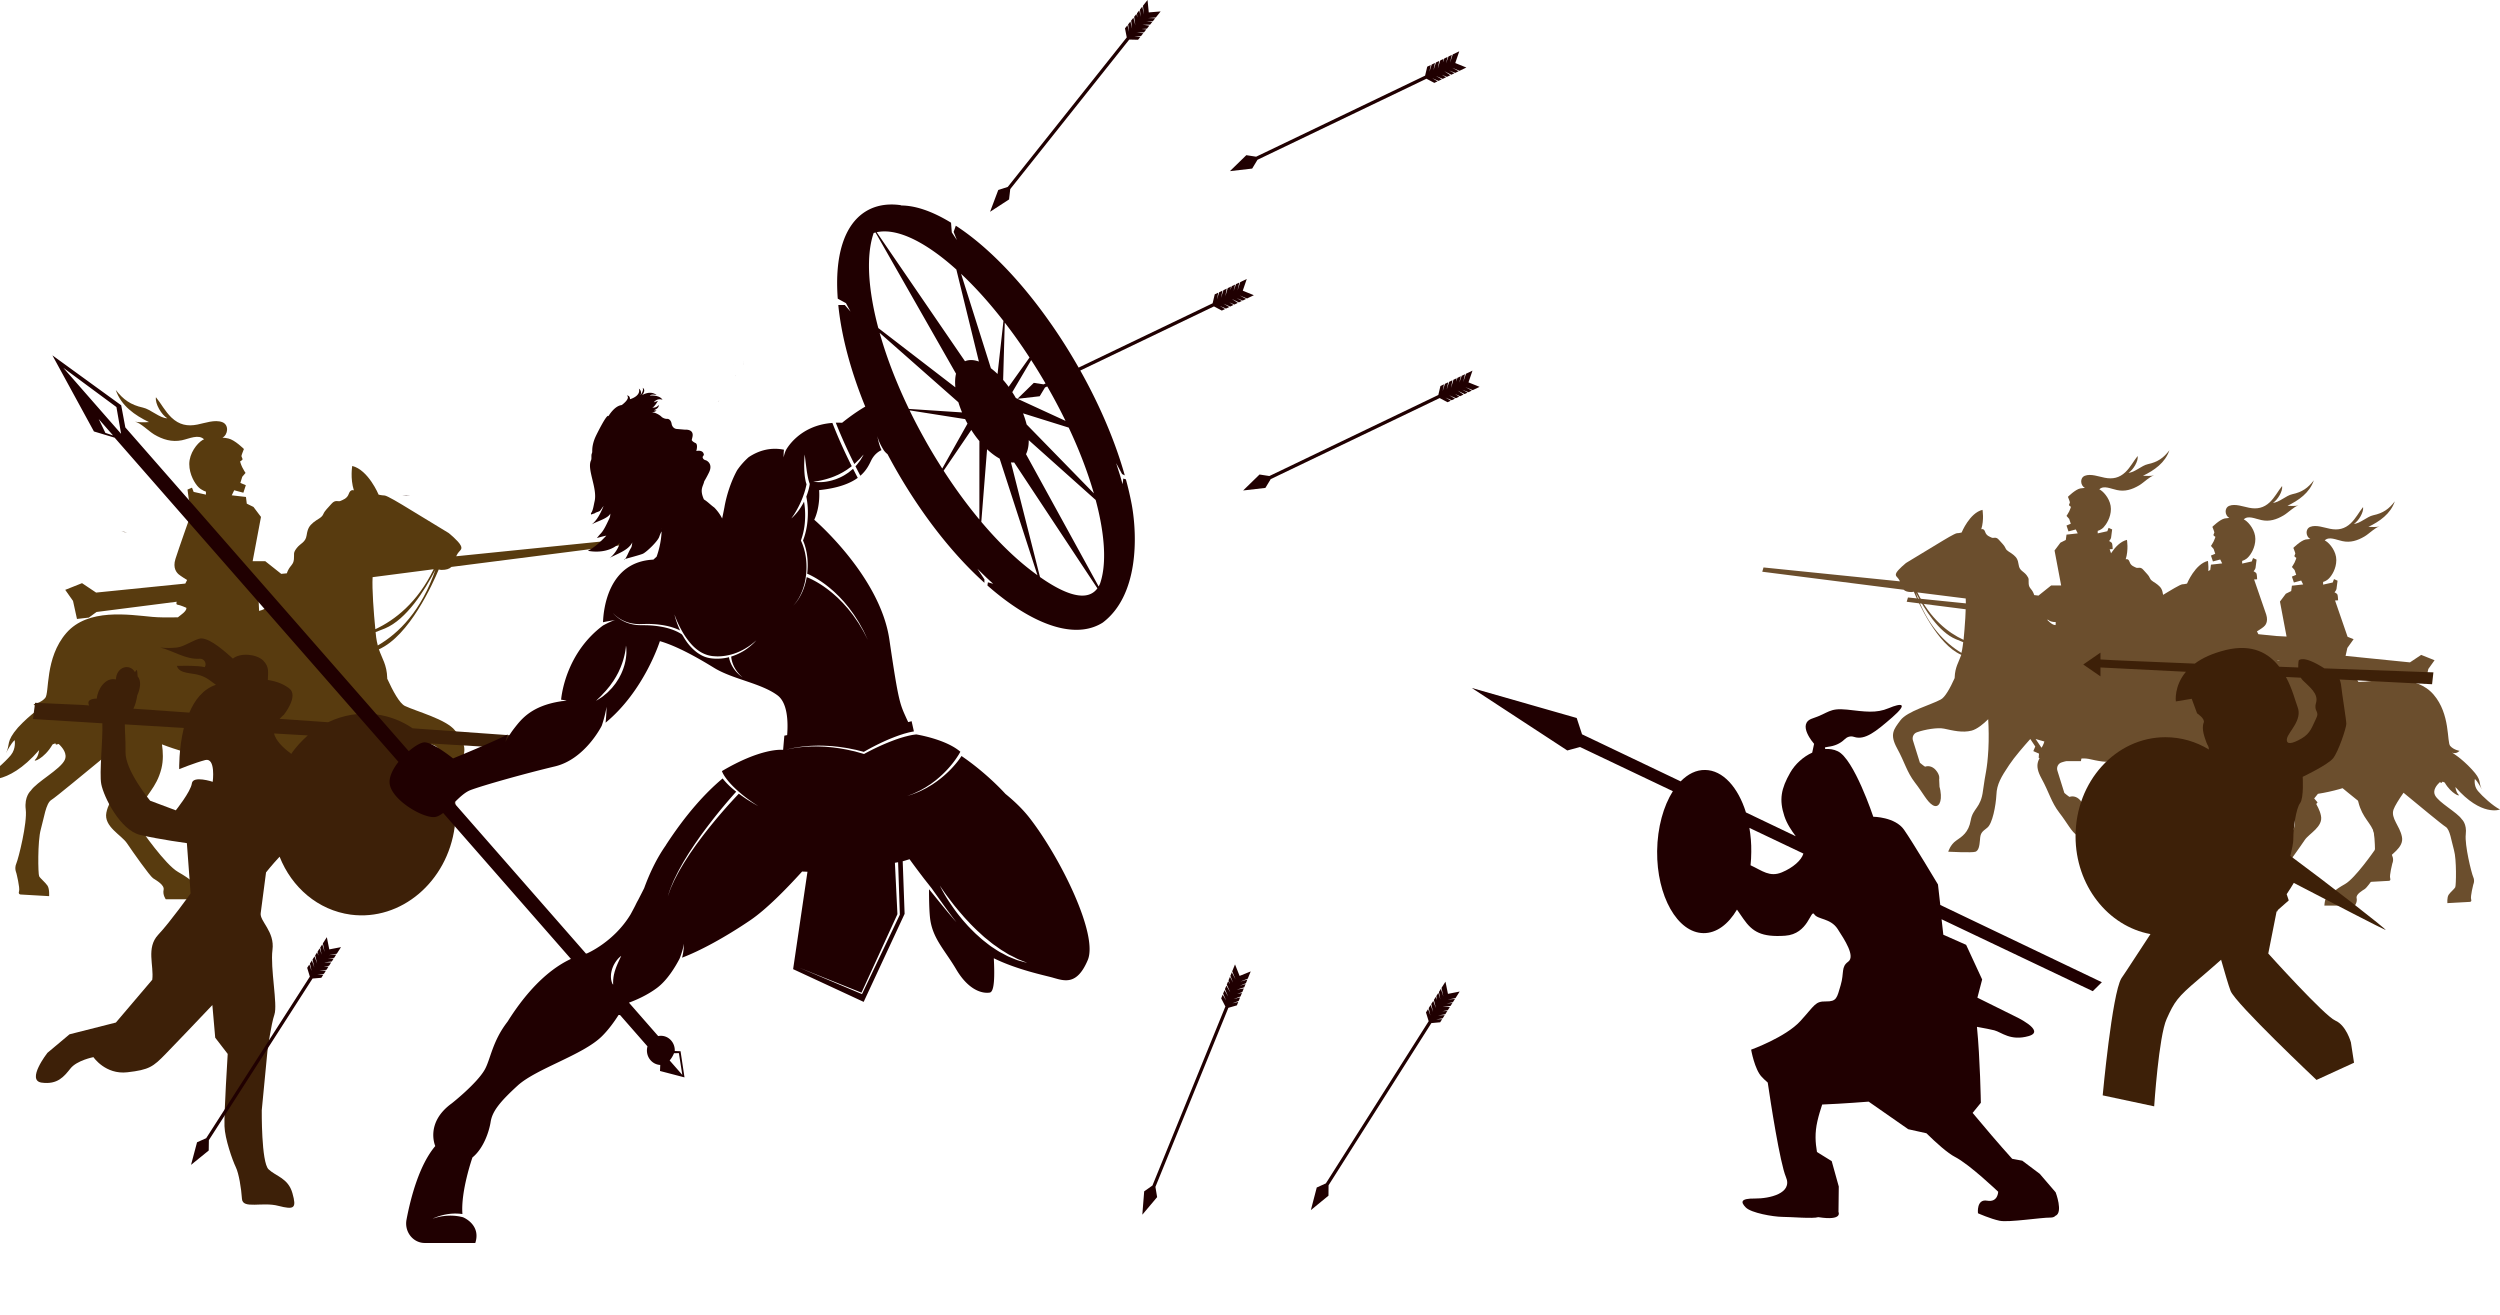 <svg version="1.1" viewBox="0 0 1401.9 737.29" xmlns="http://www.w3.org/2000/svg">
    <path d="m3.326 422.4c-0.077 0.077-0.077 0.153-0.077 0.153 0-0.077 0-0.077 0.077-0.153z" fill="#583b0f" stroke-width=".766"/>
    <path d="m227.1 395.89c-2.988-1.379-6.742-8.274-9.959-15.322v-0.46c-0.23-7.354-2.834-10.649-4.673-16.011 17.084-7.508 30.261-36.849 33.555-44.74 0.613 0.153 1.226 0.23 1.685 0.23 2.451 0 4.29-0.536 5.439-1.685l100.05-12.794-0.843-2.988-96.527 9.806c0.077-0.23 0.23-0.46 0.383-0.766 1.226-2.528 3.447-2.834 2.145-5.286-1.226-2.528-6.742-6.971-6.742-6.971l-26.2-15.935s-8.427-5.133-9.806-5.133c-1.379 0-3.294-0.46-3.294-0.46s-5.746-13.866-14.786-16.088c0 0-1.226 6.895 0.919 13.713 0 0-1.839-0.919-2.834 1.839-0.919 2.834-3.447 3.447-4.673 4.06-1.226 0.613-2.834-0.919-4.98 1.532-2.145 2.528-3.754 3.754-4.673 5.899s-3.447 2.834-5.592 4.673c-2.145 1.839-3.141 3.141-3.754 7.201-0.613 4.06-3.447 4.367-5.592 7.201s-1.226 3.141-1.532 6.205c-0.306 3.141-1.839 3.141-3.447 6.512-0.23 0.46-0.383 0.919-0.536 1.379l-3.218 0.306v-0.077l-8.887-7.048h-7.048l4.673-24.821-4.213-5.593-3.754-1.839-0.46-3.754-7.967-0.919 1.379-2.834 5.133 1.379 1.379-4.213-3.064-1.302 1.073-3.447 1.839-2.145s-1.073-1.532-1.839-3.141c-0.766-1.532-1.226-3.294-1.226-3.294s1.379-0.766 1.379-1.226-0.613-1.379-0.613-1.839c0-0.46 1.379-3.907 1.379-3.907s-5.133-5.133-8.733-5.899c-0.919-0.23-2.068-0.383-3.294-0.46 3.141-1.685 3.754-7.125 0-8.657-4.213-1.685-10.036 0.536-14.019 1.302-5.669 1.149-10.266 0.153-14.556-3.907-3.677-3.524-5.669-7.661-8.733-11.415-0.613 3.677 3.218 9.959 6.359 11.798-4.06 0.077-9.346-5.056-13.636-5.976-6.971-1.532-11.032-4.52-15.245-9.883 2.988 8.887 10.802 14.249 18.616 18.003-2.528 0.153-5.363 0.23-7.814-0.23 3.141 0.689 7.431 5.133 10.649 7.125 4.903 2.911 9.959 4.443 15.628 3.294 4.29-0.919 9.27-3.524 12.411-0.536l-0.919 0.46c-2.988 1.839-7.354 7.354-7.354 13.407 0 6.052 3.294 11.108 5.133 12.947 1.839 1.839 4.213 2.528 4.213 2.528v1.685l-6.895-1.532-0.919-2.375-2.528 1.073s0.613 4.826 0.766 5.746c0.153 0.919 1.379 2.375 1.379 2.375s-1.685 0.919-1.992 1.532c-0.306 0.613-0.46 4.213-0.46 4.213l2.145 0.153s-6.895 19.459-8.58 24.821c-1.685 5.286 0.766 7.814 1.839 8.733 1.073 0.919 4.673 3.141 4.673 3.141l-0.996 1.992-50.026 5.056-7.891-5.286-9.423 3.754 4.367 6.205 2.222 10.112 6.665-0.766 4.29-3.141 44.969-5.746c-0.306 1.073-0.23 1.609 0.536 1.685 1.379 0.153 4.826 1.685 4.826 1.685s0.766 1.226-2.834 3.907c-0.689 0.536-1.302 0.996-1.839 1.456-5.899 0.153-10.955 0.077-14.249-0.23-13.407-1.226-36.159-4.98-48.34 9.04s-9.346 33.708-11.874 36.466c-2.528 2.834-6.512 3.447-6.512 3.447s2.145 2.528 5.286 1.226c0 0-6.512 3.754-14.019 11.874-7.048 8.197-4.137 9.27-6.742 14.402 0.46-0.919 2.911-5.669 4.903-7.354 0 0 0.919 4.673-2.145 8.427-3.141 3.754-10.572 10.572-15.628 13.1 0 0 13.1 5.286 31.486-15.935 0 0-0.306 3.447-2.145 5.286-1.839 1.839 4.98-0.306 9.653-8.427 0 0 2.145-1.226 1.839 0-0.077 0.153 0.536 0 1.609-0.306 2.145 1.992 5.056 5.516 3.371 9.04-2.528 5.286-15.628 12.181-18.999 17.16 0 0-3.754 3.141-2.834 10.572 0.919 7.508-4.06 27.426-5.286 30.261-1.226 2.834 0 5.286 0 5.286s2.145 8.427 1.532 10.266c-0.613 1.839 0.919 1.839 0.919 1.839l15.935 0.919s0.306-4.06-0.919-5.899-4.06-4.06-4.673-5.286c-0.613-1.226-0.919-19.612 0.919-26.2 1.839-6.512 2.834-14.632 5.899-16.548 2.451-1.456 19.765-15.935 29.724-24.055 3.218 4.75 6.205 9.423 7.048 11.874 2.145 6.205-4.367 11.568-5.899 19.305-1.532 7.814 8.427 12.487 11.568 17.16s12.794 18.386 14.632 19.612c1.839 1.226 6.512 3.754 5.899 6.512-0.613 2.834 1.226 5.286 1.226 5.286h21.527s-0.306-3.447-0.919-4.673c-0.613-1.226-3.447-3.447-3.447-3.447s-3.141-3.141-10.266-7.201c-7.201-4.06-20.914-23.979-20.914-23.979s-1.839-4.367 0.306-11.874 8.427-10.878 11.262-22.14c1.149-4.596 0.919-9.423 0.306-13.56 7.891 3.064 17.773 5.976 28.422 7.661l2.605 3.294-2.375 2.834 2.834 3.294h4.52l0.613 3.754h25.741l4.213-2.375-0.23-2.911 3.984-1.762-1.379-3.294 3.524-5.209c4.29 4.826 11.262 12.794 14.939 18.31 5.593 8.427 8.733 13.713 9.04 21.221 0.306 7.508 2.834 20.608 6.512 23.366 3.754 2.834 4.673 3.754 4.98 8.427 0.306 4.673 0.919 7.508 3.141 8.427 2.145 0.919 19.305 0 19.305 0s-1.532-4.98-5.593-7.814c-4.06-2.834-8.733-5.593-10.266-14.326-1.532-8.733-7.201-8.427-8.733-21.221s-2.834-13.713-3.754-29.035c-0.46-7.354-0.23-15.092 0.077-21.374 3.371 3.294 7.891 7.048 11.721 8.044 6.512 1.685 12.947 0 19.459-1.379 4.596-0.996 13.79 0.689 19.152 2.528 2.375 0.843 3.677 3.447 2.834 5.822l-4.903 15.858s-3.371 2.988-3.754 2.834c-1.685-0.766-4.826-0.689-7.508 2.375-3.294 3.754-2.375 6.512-2.375 6.512l-0.23 5.286c-0.23 0.919-0.383 1.839-0.536 2.758-1.379 8.197 1.379 12.64 5.439 10.266 4.06-2.375 6.818-8.504 12.64-16.011 5.822-7.508 7.125-14.326 12.64-24.208 5.439-9.883 2.375-13.33-2.375-19.765-4.826-6.205-21.527-10.649-28.039-13.713zm-71.936 33.325c-0.46-0.689-0.996-1.609-1.532-2.911-0.153-0.46-0.383-0.996-0.536-1.456 2.068-0.46 4.213-1.073 6.205-1.762zm88.024-110.01c-9.117 18.769-21.757 28.499-32.712 33.631-0.919-9.193-1.915-22.676-1.532-29.188zm-31.333 42.748c-0.383-1.379-0.689-2.911-0.919-4.596-0.077-0.843-0.23-1.839-0.306-2.911 1.685-0.613 3.447-1.302 5.286-2.068 12.028-5.056 22.14-21.067 28.269-32.942-7.891 23.136-20.608 35.7-32.329 42.518zm-66.956-28.422-0.919-1.609 3.677-0.46 2.375 6.818 1.456 0.23c-1.379 1.456-2.681 2.681-3.907 3.294-0.46 0.23-1.226 0.46-2.298 0.766zm-20.684 92.544c3.83 0.46 7.737 0.689 11.645 0.689v0.536l0.689 3.371-10.495 0.306z" fill="#583b0f" stroke-width=".766"/>
    <g fill="#6b4e2d">
        <path d="m1065.7 403.91c-3.8 5.1-6.2 7.8-1.9 15.7 4.3 7.8 5.4 13.2 10 19.2 4.6 5.9 6.8 10.8 10 12.7s5.4-1.6 4.3-8.1c-0.1-0.7-0.3-1.5-0.5-2.2l-0.2-4.2s0.7-2.2-1.9-5.2c-2.1-2.4-4.6-2.4-5.9-1.9-0.3 0.1-3-2.2-3-2.2l-3.9-12.5c-0.6-1.9 0.4-4 2.3-4.6 4.2-1.5 11.5-2.8 15.2-2 5.1 1.1 10.3 2.4 15.4 1.1 3-0.8 6.6-3.7 9.3-6.4 0.3 4.9 0.4 11.1 0.1 16.9-0.7 12.1-1.7 12.9-3 23-1.2 10.1-5.7 9.9-6.9 16.8s-4.9 9.1-8.2 11.4-4.4 6.2-4.4 6.2 13.6 0.7 15.3 0 2.2-3 2.5-6.7c0.2-3.7 1-4.4 4-6.7 3-2.2 4.9-12.6 5.2-18.5 0.2-5.9 2.7-10.1 7.2-16.8 2.9-4.4 8.4-10.7 11.8-14.5l2.8 4.2-1.1 2.6 3.2 1.4-0.2 2.3 3.3 1.9h20.4l0.5-3h3.6l2.2-2.6-1.9-2.2 2.1-2.6c8.4-1.3 16.3-3.7 22.5-6.1-0.5 3.3-0.7 7.1 0.2 10.8 2.2 8.9 7.2 11.6 8.9 17.5s0.2 9.4 0.2 9.4-10.9 15.8-16.6 19-8.2 5.7-8.2 5.7-2.2 1.7-2.7 2.7-0.7 3.7-0.7 3.7h17.1s1.5-2 1-4.2 3.2-4.2 4.7-5.2 9.1-11.9 11.6-15.6 10.4-7.4 9.1-13.6c-1.2-6.2-6.4-10.4-4.7-15.3 0.7-2 3-5.7 5.6-9.4 7.9 6.5 21.6 17.9 23.6 19.1 2.5 1.5 3.2 7.9 4.7 13.1s1.2 19.8 0.7 20.8-2.7 2.7-3.7 4.2-0.7 4.7-0.7 4.7l12.6-0.7s1.2 0 0.7-1.5 1.2-8.2 1.2-8.2 1-2 0-4.2-4.9-18-4.2-24c0.7-5.9-2.2-8.4-2.2-8.4-2.7-4-13.1-9.4-15.1-13.6-1.3-2.8 1-5.6 2.7-7.2 0.8 0.3 1.3 0.4 1.3 0.2-0.2-1 1.5 0 1.5 0 3.7 6.4 9.1 8.2 7.7 6.7-1.5-1.5-1.7-4.2-1.7-4.2 14.6 16.8 25 12.6 25 12.6-4-2-9.9-7.4-12.4-10.4s-1.7-6.7-1.7-6.7c1.6 1.3 3.5 5.1 3.9 5.8-2.1-4.1 0.3-4.9-5.6-11.2-5.9-6.4-11.1-9.4-11.1-9.4 2.5 1 4.2-1 4.2-1s-3.2-0.5-5.2-2.7 0.2-17.8-9.4-28.9-27.7-8.2-38.3-7.2c-2.6 0.2-6.6 0.3-11.3 0.2-0.4-0.4-0.9-0.7-1.4-1.2-2.8-2.1-2.2-3.1-2.2-3.1s2.7-1.2 3.8-1.4c0.6-0.1 0.6-0.5 0.4-1.3l35.6 4.6 3.4 2.5 5.3 0.6 1.8-8 3.5-4.9-7.5-3-6.3 4.2-39.6-4-0.8-1.6s2.8-1.7 3.7-2.5c0.9-0.7 2.8-2.7 1.5-6.9-1.4-4.2-6.8-19.7-6.8-19.7l1.7-0.1s-0.1-2.8-0.4-3.3c-0.2-0.5-1.6-1.2-1.6-1.2s1-1.1 1.1-1.9c0.1-0.7 0.6-4.6 0.6-4.6l-2-0.9-0.7 1.9-5.4 1.2v-1.4s1.9-0.5 3.3-2 4.1-5.4 4.1-10.3c0-4.8-3.5-9.1-5.8-10.6-0.2-0.1-0.4-0.2-0.7-0.4 2.5-2.4 6.4-0.3 9.9 0.4 4.5 1 8.5-0.3 12.4-2.6 2.6-1.5 6-5.1 8.4-5.6-1.9 0.4-4.2 0.3-6.2 0.2 6.2-3 12.4-7.2 14.8-14.3-3.3 4.3-6.5 6.6-12.1 7.8-3.4 0.7-7.6 4.8-10.8 4.8 2.5-1.5 5.6-6.5 5.1-9.4-2.4 3-4 6.3-6.9 9.1-3.4 3.2-7.1 4-11.6 3.1-3.2-0.6-7.8-2.4-11.1-1.1-3 1.2-2.5 5.5 0 6.8-1 0.1-1.9 0.2-2.6 0.3-2.8 0.6-6.9 4.7-6.9 4.7s1.1 2.7 1.1 3.1-0.5 1.1-0.5 1.5 1.1 1 1.1 1-0.4 1.4-1 2.6-1.5 2.5-1.5 2.5l1.5 1.7 0.9 2.7-2.4 1 1.1 3.3 4.1-1.1 1.1 2.2-6.3 0.7-0.4 3-3 1.5-3.3 4.4 3.7 19.6h-5.6l-7 5.6v0.1l-2.5-0.3c-0.1-0.3-0.3-0.7-0.4-1.1-1.2-2.7-2.5-2.7-2.7-5.2s0.5-2.7-1.2-4.9-4-2.5-4.4-5.7c-0.5-3.2-1.2-4.2-3-5.7-1.7-1.5-3.7-2-4.4-3.7s-2-2.7-3.7-4.7-3-0.7-4-1.2-3-1-3.7-3.2-2.2-1.5-2.2-1.5c1.7-5.4 0.7-10.9 0.7-10.9-7.2 1.7-11.7 12.7-11.7 12.7s-1.5 0.4-2.6 0.4-7.8 4.1-7.8 4.1l-20.8 12.6s-4.4 3.6-5.4 5.5c-1 2 0.7 2.2 1.7 4.2l0.3 0.6-76.5-7.8-0.7 2.4 79.3 10.1c0.9 0.9 2.4 1.3 4.3 1.3 0.4 0 0.9-0.1 1.4-0.2 2.6 6.2 13 29.5 26.6 35.4-1.5 4.3-3.5 6.9-3.7 12.7v0.3c-2.5 5.6-5.5 11-7.9 12.1-5.5 3-18.7 6.5-22.5 11.6zm75.8 10.5c1.6 0.5 3.3 1 4.9 1.4-0.1 0.4-0.3 0.8-0.4 1.2-0.4 1-0.8 1.8-1.2 2.3zm-39.2-78.8c0.3 5.2-0.5 15.9-1.2 23.2-8.7-4-18.7-11.8-25.9-26.6zm-28-3.3c4.9 9.4 12.9 22.1 22.4 26.1 1.5 0.6 2.9 1.2 4.2 1.7-0.1 0.8-0.2 1.6-0.3 2.3-0.2 1.4-0.4 2.6-0.7 3.7-9.2-5.5-19.3-15.5-25.6-33.8zm78.4 18.3c-0.9-0.2-1.5-0.4-1.8-0.6-0.9-0.5-2-1.5-3.1-2.6l1.1-0.2 1.9-5.4 2.9 0.4-0.7 1.3zm15.2 70.1-8.3-0.3 0.5-2.7v-0.4c3.1 0 6.2-0.2 9.2-0.5z"/>
        <path d="m1192.1 432.65c-3.8 5.1-6.2 7.8-1.9 15.7 4.3 7.8 5.4 13.2 10 19.2 4.6 5.9 6.8 10.8 10 12.7s5.4-1.6 4.3-8.1c-0.1-0.7-0.3-1.5-0.5-2.2l-0.2-4.2s0.7-2.2-1.9-5.2c-2.1-2.4-4.6-2.4-5.9-1.9-0.3 0.1-3-2.2-3-2.2l-3.9-12.5c-0.6-1.9 0.4-4 2.3-4.6 4.2-1.5 11.5-2.8 15.2-2 5.1 1.1 10.3 2.4 15.4 1.1 3-0.8 6.6-3.7 9.3-6.4 0.3 4.9 0.4 11.1 0.1 16.9-0.7 12.1-1.7 12.9-3 23-1.2 10.1-5.7 9.9-6.9 16.8s-4.9 9.1-8.2 11.4c-3.2 2.2-4.4 6.2-4.4 6.2s13.6 0.7 15.3 0 2.2-3 2.5-6.7c0.2-3.7 1-4.4 4-6.7 3-2.2 4.9-12.6 5.2-18.5 0.2-5.9 2.7-10.1 7.2-16.8 2.9-4.4 8.4-10.7 11.8-14.5l2.8 4.2-1.1 2.6 3.2 1.4-0.2 2.3 3.3 1.9h20.4l0.5-3h3.6l2.2-2.6-1.9-2.2 2.1-2.6c8.4-1.3 16.3-3.7 22.5-6.1-0.5 3.3-0.7 7.1 0.2 10.8 2.2 8.9 7.2 11.6 8.9 17.5s0.2 9.4 0.2 9.4-10.9 15.8-16.6 19-8.2 5.7-8.2 5.7-2.2 1.7-2.7 2.7-0.7 3.7-0.7 3.7h17.1s1.5-2 1-4.2 3.2-4.2 4.7-5.2 9.1-11.9 11.6-15.6 10.4-7.4 9.1-13.6c-1.2-6.2-6.4-10.4-4.7-15.3 0.7-2 3-5.7 5.6-9.4 7.9 6.5 21.6 17.9 23.6 19.1 2.5 1.5 3.2 7.9 4.7 13.1s1.2 19.8 0.7 20.8-2.7 2.7-3.7 4.2-0.7 4.7-0.7 4.7l12.6-0.7s1.2 0 0.7-1.5 1.2-8.2 1.2-8.2 1-2 0-4.2-4.9-18-4.2-24c0.7-5.9-2.2-8.4-2.2-8.4-2.7-4-13.1-9.4-15.1-13.6-1.3-2.8 1-5.6 2.7-7.2 0.8 0.3 1.3 0.4 1.3 0.2-0.2-1 1.5 0 1.5 0 3.7 6.4 9.1 8.2 7.7 6.7-1.5-1.5-1.7-4.2-1.7-4.2 14.6 16.8 25 12.6 25 12.6-4-2-9.9-7.4-12.4-10.4s-1.7-6.7-1.7-6.7c1.6 1.3 3.5 5.1 3.9 5.8-2.1-4.1 0.3-4.9-5.6-11.2-5.9-6.4-11.1-9.4-11.1-9.4 2.5 1 4.2-1 4.2-1s-3.2-0.5-5.2-2.7 0.2-17.8-9.4-28.9-27.7-8.2-38.3-7.2c-2.6 0.2-6.6 0.3-11.3 0.2-0.4-0.4-0.9-0.7-1.4-1.2-2.8-2.1-2.2-3.1-2.2-3.1s2.7-1.2 3.8-1.4c0.6-0.1 0.6-0.5 0.4-1.3l35.6 4.6 3.4 2.5 5.3 0.6 1.8-8 3.5-4.9-7.5-3-6.3 4.2-39.6-4-0.8-1.6s2.8-1.7 3.7-2.5c0.9-0.7 2.8-2.7 1.5-6.9-1.4-4.2-6.8-19.7-6.8-19.7l1.7-0.1s-0.1-2.8-0.4-3.3c-0.2-0.5-1.6-1.2-1.6-1.2s1-1.1 1.1-1.9c0.1-0.7 0.6-4.6 0.6-4.6l-2-0.9-0.7 1.9-5.4 1.2v-1.5s1.9-0.5 3.3-2c1.5-1.5 4.1-5.4 4.1-10.3 0-4.8-3.5-9.1-5.8-10.6-0.2-0.1-0.4-0.2-0.7-0.4 2.5-2.4 6.4-0.3 9.9 0.4 4.5 1 8.5-0.3 12.4-2.6 2.6-1.5 6-5.1 8.4-5.6-1.9 0.4-4.2 0.3-6.2 0.2 6.2-3 12.4-7.2 14.8-14.3-3.3 4.3-6.5 6.6-12.1 7.8-3.4 0.7-7.6 4.8-10.8 4.8 2.5-1.5 5.6-6.5 5.1-9.4-2.4 3-4 6.3-6.9 9.1-3.4 3.2-7.1 4-11.6 3.1-3.2-0.6-7.8-2.4-11.1-1.1-3 1.2-2.5 5.5 0 6.8-1 0.1-1.9 0.2-2.6 0.3-2.8 0.6-6.9 4.7-6.9 4.7s1.1 2.7 1.1 3.1-0.5 1.1-0.5 1.5 1.1 1 1.1 1-0.4 1.4-1 2.6-1.5 2.5-1.5 2.5l1.5 1.7 0.9 2.7-2.4 1 1.1 3.3 4.1-1.1 1.1 2.2-6.3 0.7-0.4 3-3 1.5-3.3 4.4 3.7 19.6h-5.6l-7 5.6v0.1l-2.5-0.3c-0.1-0.3-0.3-0.7-0.4-1.1-1.2-2.7-2.5-2.7-2.7-5.2s0.5-2.7-1.2-4.9-4-2.5-4.4-5.7c-0.5-3.2-1.2-4.2-3-5.7-1.7-1.5-3.7-2-4.4-3.7s-2-2.7-3.7-4.7-3-0.7-4-1.2-3-1-3.7-3.2-2.2-1.5-2.2-1.5c1.7-5.4 0.7-10.9 0.7-10.9-7.2 1.7-11.7 12.7-11.7 12.7s-1.5 0.4-2.6 0.4-7.8 4.1-7.8 4.1l-20.8 12.6s-4.4 3.6-5.4 5.5c-1 2 0.7 2.2 1.7 4.2l0.3 0.6-76.5-7.8-0.7 2.4 79.3 10.1c0.9 0.9 2.4 1.3 4.3 1.3 0.4 0 0.9-0.1 1.4-0.2 2.6 6.2 13 29.5 26.6 35.4-1.5 4.3-3.5 6.9-3.7 12.7v0.3c-2.5 5.6-5.5 11-7.9 12.1-5.5 3-18.7 6.6-22.5 11.7zm75.9 10.5c1.6 0.5 3.3 1 4.9 1.4-0.1 0.4-0.3 0.8-0.4 1.2-0.4 1-0.8 1.8-1.2 2.3zm-39.2-78.9c0.3 5.2-0.5 15.9-1.2 23.2-8.7-4-18.7-11.8-25.9-26.6zm-28-3.2c4.9 9.4 12.9 22.1 22.4 26.1 1.5 0.6 2.9 1.2 4.2 1.7-0.1 0.8-0.2 1.6-0.3 2.3-0.2 1.4-0.4 2.6-0.7 3.7-9.3-5.6-19.4-15.6-25.6-33.8zm78.3 18.2c-0.9-0.2-1.5-0.4-1.8-0.6-0.9-0.5-2-1.5-3.1-2.6l1.1-0.2 1.9-5.4 2.9 0.4-0.7 1.3zm15.3 70.1-8.3-0.3 0.5-2.7v-0.4c3.1 0 6.2-0.2 9.2-0.5z"/>
        <path d="m1146.7 420.85c-3.8 5.1-6.2 7.8-1.9 15.7 4.3 7.8 5.4 13.2 10 19.2 4.6 5.9 6.8 10.8 10 12.7s5.4-1.6 4.3-8.1c-0.1-0.7-0.3-1.5-0.5-2.2l-0.2-4.2s0.7-2.2-1.9-5.2c-2.1-2.4-4.6-2.4-5.9-1.9-0.3 0.1-3-2.2-3-2.2l-3.9-12.5c-0.6-1.9 0.4-4 2.3-4.6 4.2-1.5 11.5-2.8 15.2-2 5.1 1.1 10.3 2.4 15.4 1.1 3-0.8 6.6-3.7 9.3-6.4 0.3 4.9 0.4 11.1 0.1 16.9-0.7 12.1-1.7 12.9-3 23-1.2 10.1-5.7 9.9-6.9 16.8s-4.9 9.1-8.2 11.4c-3.2 2.2-4.4 6.2-4.4 6.2s13.6 0.7 15.3 0 2.2-3 2.5-6.7c0.2-3.7 1-4.4 4-6.7 3-2.2 4.9-12.6 5.2-18.5 0.2-5.9 2.7-10.1 7.2-16.8 2.9-4.4 8.4-10.7 11.8-14.5l2.8 4.2-1.1 2.6 3.2 1.4-0.2 2.3 3.3 1.9h20.4l0.5-3h3.6l2.2-2.6-1.9-2.2 2.1-2.6c8.4-1.3 16.3-3.7 22.5-6.1-0.5 3.3-0.7 7.1 0.2 10.8 2.2 8.9 7.2 11.6 8.9 17.5s0.2 9.4 0.2 9.4-10.9 15.8-16.6 19-8.2 5.7-8.2 5.7-2.2 1.7-2.7 2.7-0.7 3.7-0.7 3.7h17.1s1.5-2 1-4.2 3.2-4.2 4.7-5.2 9.1-11.9 11.6-15.6 10.4-7.4 9.1-13.6c-1.2-6.2-6.4-10.4-4.7-15.3 0.7-2 3-5.7 5.6-9.4 7.9 6.5 21.6 17.9 23.6 19.1 2.5 1.5 3.2 7.9 4.7 13.1s1.2 19.8 0.7 20.8-2.7 2.7-3.7 4.2-0.7 4.7-0.7 4.7l12.6-0.7s1.2 0 0.7-1.5 1.2-8.2 1.2-8.2 1-2 0-4.2-4.9-18-4.2-24c0.7-5.9-2.2-8.4-2.2-8.4-2.7-4-13.1-9.4-15.1-13.6-1.3-2.8 1-5.6 2.7-7.2 0.8 0.3 1.3 0.4 1.3 0.2-0.2-1 1.5 0 1.5 0 3.7 6.4 9.1 8.2 7.7 6.7-1.5-1.5-1.7-4.2-1.7-4.2 14.6 16.8 25 12.6 25 12.6-4-2-9.9-7.4-12.4-10.4s-1.7-6.7-1.7-6.7c1.6 1.3 3.5 5.1 3.9 5.8-2.1-4.1 0.3-4.9-5.6-11.2-5.9-6.4-11.1-9.4-11.1-9.4 2.5 1 4.2-1 4.2-1s-3.2-0.5-5.2-2.7 0.2-17.8-9.4-28.9-27.7-8.2-38.3-7.2c-2.6 0.2-6.6 0.3-11.3 0.2-0.4-0.4-0.9-0.7-1.4-1.2-2.8-2.1-2.2-3.1-2.2-3.1s2.7-1.2 3.8-1.4c0.6-0.1 0.6-0.5 0.4-1.3l35.6 4.6 3.4 2.5 5.3 0.6 1.8-8 3.5-4.9-7.5-3-6.3 4.2-39.6-4-0.8-1.6s2.8-1.7 3.7-2.5c0.9-0.7 2.8-2.7 1.5-6.9-1.4-4.2-6.8-19.7-6.8-19.7l1.7-0.1s-0.1-2.8-0.4-3.3c-0.2-0.5-1.6-1.2-1.6-1.2s1-1.1 1.1-1.9c0.1-0.7 0.6-4.6 0.6-4.6l-2-0.9-0.7 1.9-5.4 1.2v-1.5s1.9-0.5 3.3-2c1.5-1.5 4.1-5.4 4.1-10.3 0-4.8-3.5-9.1-5.8-10.6-0.2-0.1-0.4-0.2-0.7-0.4 2.5-2.4 6.4-0.3 9.9 0.4 4.5 1 8.5-0.3 12.4-2.6 2.6-1.5 6-5.1 8.4-5.6-1.9 0.4-4.2 0.3-6.2 0.2 6.2-3 12.4-7.2 14.8-14.3-3.3 4.3-6.5 6.6-12.1 7.8-3.4 0.7-7.6 4.8-10.8 4.8 2.5-1.5 5.6-6.5 5.1-9.4-2.4 3-4 6.3-6.9 9.1-3.4 3.2-7.1 4-11.6 3.1-3.2-0.6-7.8-2.4-11.1-1.1-3 1.2-2.5 5.5 0 6.8-1 0.1-1.9 0.2-2.6 0.3-2.8 0.6-6.9 4.7-6.9 4.7s1.1 2.7 1.1 3.1-0.5 1.1-0.5 1.5 1.1 1 1.1 1-0.4 1.4-1 2.6-1.5 2.5-1.5 2.5l1.5 1.7 0.9 2.7-2.4 1 1.1 3.3 4.1-1.1 1.1 2.2-6.3 0.7-0.4 3-3 1.5-3.3 4.4 3.7 19.6h-5.6l-7 5.6v0.1l-2.5-0.3c-0.1-0.3-0.3-0.7-0.4-1.1-1.2-2.7-2.5-2.7-2.7-5.2s0.5-2.7-1.2-4.9-4-2.5-4.4-5.7c-0.5-3.2-1.2-4.2-3-5.7-1.7-1.5-3.7-2-4.4-3.7s-2-2.7-3.7-4.7-3-0.7-4-1.2-3-1-3.7-3.2-2.2-1.5-2.2-1.5c1.7-5.4 0.7-10.9 0.7-10.9-7.2 1.7-11.7 12.7-11.7 12.7s-1.5 0.4-2.6 0.4-7.8 4.1-7.8 4.1l-20.8 12.6s-4.4 3.6-5.4 5.5c-1 2 0.7 2.2 1.7 4.2l0.3 0.6-76.5-7.8-0.7 2.4 79.3 10.1c0.9 0.9 2.4 1.3 4.3 1.3 0.4 0 0.9-0.1 1.4-0.2 2.6 6.2 13 29.5 26.6 35.4-1.5 4.3-3.5 6.9-3.7 12.7v0.3c-2.5 5.6-5.5 11-7.9 12.1-5.5 3-18.7 6.6-22.5 11.7zm75.9 10.5c1.6 0.5 3.3 1 4.9 1.4-0.1 0.4-0.3 0.8-0.4 1.2-0.4 1-0.8 1.8-1.2 2.3zm-39.3-78.9c0.3 5.2-0.5 15.9-1.2 23.2-8.7-4-18.7-11.8-25.9-26.6zm-28-3.2c4.9 9.4 12.9 22.1 22.4 26.1 1.5 0.6 2.9 1.2 4.2 1.7-0.1 0.8-0.2 1.6-0.3 2.3-0.2 1.4-0.4 2.6-0.7 3.7-9.2-5.6-19.3-15.6-25.6-33.8zm78.4 18.2c-0.9-0.2-1.5-0.4-1.8-0.6-0.9-0.5-2-1.5-3.1-2.6l1.1-0.2 1.9-5.4 2.9 0.4-0.7 1.3zm15.3 70.1-8.3-0.3 0.5-2.7v-0.4c3.1 0 6.2-0.2 9.2-0.5z"/>
    </g>
    <g fill="#3d2008">
        <path d="m314.99 418.9-15-10.1-2.9 4.3-65.7-4.7c-6-4.1-12.9-6.8-20.4-7.8-9.5-1.2-18.7 0.4-27 4.4l-27.2-1.9c1.3-1.4 2.4-2.3 2.4-2.3s8.4-10.5 3.1-14.7c-2.6-2-6.2-3.9-12.1-4.8 0-3.9 1.1-7.2-2.6-10.9-3.8-3.7-12.8-4.5-17-1.1-4.1-3.6-12.2-11.1-17.6-11.3-3-0.1-9.7 4.7-13.7 5.1-2.9 0.3-6.2 0.4-9.4 0 7.6 2 14.3 6.8 22.1 6.3 2.4-0.2 4.1 2.5 2.9 4.6v0.1c-5.2-1-10.5-0.7-15.7-0.7 1.3 4.7 8.6 3.7 13.3 5.4 4.1 1.4 6 3.5 8.6 5.2-7.2 2.4-11.9 8.5-14.9 15.6l-31.4-2.2c1-1.9 1.7-4.4 2.2-7.5 1.8-4 2.3-8.3 0.2-10.6-0.3-4.3-0.4-4.2-1.5-2.4-3.1-5.2-10.4-2.9-10.7 4.1-5.9-1.4-10.3 5.6-10.7 10.7-4.6 0.2-5.4 1.8-4.3 3.9l-3.7-0.3-26.6-1.2-1.2 9.1 38.9 2.4c0.4 8.8-1.8 27.8-0.6 34.1 1.4 7.2 10.6 25.8 21.8 28.5 11.3 2.6 26.2 4.6 26.2 4.6l2.1 28.2s-11.4 16-18.2 23.2c-6.8 7.3-2.3 17.2-3.3 25.2l-20.4 24-26 6.6-12.4 10.4s-12.1 15.5-3.2 16.7 12.5-3.4 16.1-7.9c3.6-4.6 12.9-6.4 12.9-6.4s6.7 9.9 19 8.5 14.5-3.1 21.5-10.3c4.4-4.5 17.4-18.1 26.2-27.4l1.6 18.3 7 9.1s-2.1 33.5-1.8 40.5c0.2 7 4.5 19.2 6.3 22.9s3.1 12 3.5 17.9 11.4 1.5 20.4 3.9c9 2.3 10.3 1.4 7.9-7.1s-9.2-9.4-13.4-13.4c-4.1-4-3.8-33.1-3.8-33.1l3.2-33.3s2-14.9 3.9-20.4c1.9-5.6-2.4-25.9-1.1-36.2 1.4-10.3-7.2-16.1-6.6-20.6 0.6-4.6 3-22.9 3-22.9s3.4-4.3 7.6-8.8c6.8 17.2 21.5 30 39.9 32.5 28.1 3.7 54.2-18.4 58.3-49.3 2.4-17.9-3.2-34.8-13.7-46.7l56.6 3.4-0.8 5.7zm-207.4 20.4c-0.6 4.6-9 15.1-9 15.1l-14.4-5.4s-14.1-17-13.8-27.4c0.1-6.7-0.4-11.6-0.4-15.4l33.1 2c-2.9 11.8-2.6 23.1-2.6 23.1s8.6-3.5 14.6-5.1c6-1.5 4.2 12.2 4.2 12.2s-11.1-3.7-11.7 0.9zm55.7-16.6c-3.1-2.3-7.5-6-9.1-9.9-0.2-0.5-0.4-1-0.5-1.5l18.9 1.1c-3.5 3.1-6.6 6.5-9.3 10.3z"/>
        <path d="m71.285 298.6c-1.1-0.3-2.1-0.5-3.2-0.6 1 0.3 2.1 0.5 3.2 0.6z"/>
        <path d="m1205.9 523.8c-23.878-4.41-42.016-27.289-42.016-54.828 0-30.7 22.547-55.577 50.419-55.577 8.819 0 17.139 2.496 24.377 6.905-0.166-2.33-0.832-2.163-1.414-3.994-0.749-2.246-2.995-7.405-1.498-11.149 0.832-2.163-3.744-5.158-3.744-5.158l-2.995-8.153-8.902 1.498s-1.165-8.486 5.657-16.64l-47.923-2.413v4.992l-9.651-6.656 9.651-6.656v3.827c5.657 0.416 26.79 1.248 52.915 2.33 4.077-3.078 9.734-5.741 17.472-7.654 14.976-3.578 24.045 1.914 29.868 9.402 3.578 0.166 7.072 0.25 10.65 0.416-0.083-2.163 0.25-3.91 0.25-3.91s2.08-3.494 14.393 4.41c33.862 1.248 61.151 2.246 61.151 2.246l-0.749 6.656-51.833-2.662c0.333 0.749 0.582 1.664 0.749 2.662 0.749 6.656 2.995 20.051 2.995 22.214 0 2.246-4.41 15.558-7.405 19.302-2.995 3.744-17.056 10.4-17.056 10.4s0.749 11.897-1.498 14.809c-2.246 2.995-3.744 14.061-3.744 19.302 0 4.077-0.915 6.323-1.664 10.233 19.552 14.393 55.327 42.182 53.331 41.516-1.498-0.499-28.87-14.643-51.417-26.374-1.082 1.914-2.579 4.16-3.994 6.323l1.165 3.494s-2.413 2.163-6.24 5.491v0.499c-0.166 0.083-0.416 0.166-0.582 0.25l-4.659 23.545s31.532 35.027 37.606 37.606c6.157 2.662 8.736 12.23 8.736 12.23l1.747 11.398-21.049 9.651s-45.51-42.931-48.172-49.919c-1.248-3.245-3.328-10.566-5.325-17.472-5.408 4.742-10.15 8.902-13.062 11.315-11.398 9.651-13.145 12.23-17.472 21.881-4.41 9.651-6.989 49.004-6.989 49.004l-28.87-6.157s5.242-56.908 10.483-65.644c2.912-4.16 9.734-14.893 16.307-24.793zm84.696-109.66c5.158-2.995 5.907-6.656 8.153-11.149 2.246-4.41-1.498-3.744 0-8.902 1.498-5.158-3.744-8.902-7.405-12.563-0.416-0.416-0.832-0.998-1.165-1.498l-8.32-0.416c3.661 6.739 5.325 13.728 6.49 16.723 2.995 7.405-5.158 14.061-5.907 17.805-0.666 3.744 2.995 2.995 8.153 0z" clip-path="url(#SVGID_2_)" stroke-width=".832"/>
    </g>
    <g fill="#200001">
        <path d="m884.15 402.62 2.996 9.149 55.302 26.396c4.048-4.129 8.664-6.478 13.684-6.397 9.959 0.081 18.542 9.716 22.914 23.805l27.934 13.36c-2.348-3.158-4.939-6.882-6.396-11.336-2.996-9.149-1.862-15.303 3.32-24.372 2.672-4.696 7.287-8.907 12.307-11.174l1.053-4.939s-10.04-11.255-0.891-14.251c9.149-2.996 9.23-5.992 19.352-4.939 10.121 1.134 16.275 2.186 23.4-0.81 7.125-2.996 11.174-2.915 2.024 5.101-9.23 8.016-15.384 13.036-21.457 11.012-2.186-0.729-4.048 0.081-5.425 1.457-2.429 2.348-5.587 3.644-8.907 4.048-1.134 0.162-2.024 0.405-2.024 0.405l0.162 0.891c2.429-0.162 4.777 0.162 6.963 1.214 9.149 4.129 19.999 36.76 19.999 36.76s12.226 0.081 17.246 7.287c5.02 7.206 19.028 30.687 19.028 30.687l1.296 11.498 90.604 43.318-5.101 5.02-84.775-40.323 0.972 8.664 12.793 5.668 8.988 19.433-2.672 10.202 20.728 10.283s18.218 8.34 8.016 11.255c-10.202 2.915-15.222-2.186-19.271-3.239-1.619-0.405-5.587-1.214-9.716-1.943 1.781 17.894 2.186 42.59 2.186 42.59l-4.615 5.668c5.992 7.206 15.06 17.894 22.186 25.748l5.668 1.053 9.797 7.368 8.907 10.364s4.372 11.417-0.162 13.198c-0.486 0.567-1.377 0.972-2.753 0.972-5.101-0.081-23.4 2.834-28.501 1.781-5.101-1.053-12.145-4.21-12.145-4.21s-0.972-8.178 5.182-7.044c6.073 1.053 6.154-5.02 6.154-5.02s-16.113-15.384-24.21-19.514c-4.129-2.105-10.688-8.016-16.032-13.279l-10.202-2.267-22.186-15.465s-15.06 1.214-26.072 1.619c-0.972 2.996-1.943 6.073-2.672 9.311-1.538 6.72-1.134 12.064-0.243 17.327l8.259 5.101 3.967 14.251-0.162 14.251s2.672 5.101-11.336 2.915c-3.077 0.972-15.222-0.162-20.323-0.162-5.101-0.081-17.246-2.186-20.323-5.263-2.996-3.077-2.996-5.101 5.101-5.02 8.097 0.081 21.376-2.834 17.408-12.064-3.32-7.773-8.664-42.347-10.202-52.954-1.377-1.214-2.591-2.348-3.32-3.158-4.048-4.129-5.992-15.303-5.992-15.303s19.352-6.963 27.61-16.032c8.259-9.069 8.259-11.093 14.332-11.012 6.073 0.081 6.154-1.943 8.259-9.069s0.081-10.202 4.21-13.198c4.129-2.996-1.943-12.226-5.911-18.38-4.048-6.154-11.174-5.182-13.117-8.259-2.024-3.077-3.158 11.174-16.356 12.064-13.198 0.891-18.299-2.186-23.319-9.392-0.972-1.377-2.267-3.239-3.644-5.263-4.858 8.259-11.498 13.279-18.785 13.198-14.574-0.162-26.234-20.728-25.991-45.99 0.162-13.36 3.563-25.262 8.826-33.602l-52.063-24.777-7.125 1.943-53.601-35.06zm97.892 75.139c0 2.51-0.162 5.02-0.405 7.449 6.639 3.077 10.688 6.801 17.57 3.967 6.235-2.591 11.012-6.801 12.064-10.526l-30.282-14.412c0.729 4.21 1.134 8.745 1.053 13.522z" clip-path="url(#SVGID_2_)" stroke-width=".81"/>
        <path d="m230.1 277.89c-1.5-0.2-3.1-0.3-4.6-0.3 1.4 0.2 3 0.3 4.6 0.3z"/>
        <path d="m499.97 114.67c-5.473 0-10.455 1.312-14.787 4.064-11.798 7.499-17.217 24.68-15.404 48.752l4.602 2.506 2.574 4.746-3.244-3.721h-3.625c0.09 0.95 0.182 1.919 0.309 2.887 1.919 16.023 6.652 33.566 13.738 51.488 0.346 0.873 0.717 1.75 1.074 2.625-6.673 3.844-12.984 9.057-12.984 9.057-1.233-0.056-2.41-0.074-3.551-0.035 3.044 7.669 6.507 15.416 10.404 23.143 0.598-0.494 1.087-1.026 1.576-1.48 0.545-0.571 1.123-1.006 1.539-1.5 0.436-0.476 0.798-0.913 1.105-1.254 0.545-0.59 0.908-0.968 0.998-1.043-0.055 0.114-0.291 0.55-0.707 1.272-0.236 0.417-0.545 0.914-0.871 1.482-0.326 0.569-0.815 1.137-1.305 1.783-0.489 0.646-1.016 1.366-1.686 1.992l-0.018 0.019c0.889 1.766 1.812 3.549 2.754 5.314 3.372-2.923 4.859-6.055 6-8.41 1.739-3.663 4.403-5.294 5.854-5.939-1.378-2.753-2.138-6.819-2.32-7.92 0.817 3.703 3.334 7.541 3.334 7.541 0.546 0.97 1.379 1.854 2.373 2.658 0.075 0.142 0.145 0.284 0.221 0.426 1.704 3.21 3.479 6.417 5.328 9.605 14.352 24.814 31.3 46.342 48.77 62.08v-1.935l-3.934-5.924 5.221 5.09 3.623 3.322-2.953-0.816-0.271 1.766c3.697 3.283 7.429 6.264 11.145 8.98 21.676 15.777 40.689 19.971 53.537 11.826 20.126-15.218 19.467-48.317 16.27-66.066-0.885-4.644-1.969-9.409-3.305-14.258l-1.478-0.43-0.352 3.164-1.391-4.793-2.24-7.023 3.328 6.111 1.52 0.76c-6.488-22.998-17.695-47.766-32.352-71.322-1.882-3.032-3.803-6-5.75-8.9-1.069-1.6-2.161-3.19-3.248-4.738-0.255-0.373-0.524-0.752-0.785-1.107-4.755-6.785-9.673-13.158-14.67-19.098-11.687-13.856-23.866-25.293-35.797-33.428-0.717-0.502-1.445-0.97-2.16-1.43l-1.217 3.49 1.83 4.584-2.861-4.342-0.422-5.414c-10.639-6.511-20.266-9.743-28.398-9.652 0.167-0.043 0.329-0.097 0.498-0.137-1.868-0.285-3.68-0.418-5.438-0.418zm-4.381 15.092c8.491-0.146 19.165 4.42 31.246 13.539 3.124 2.351 6.281 4.99 9.451 7.838l12.633 51.596a31.915 15.338 60.319 0 0-7.787-0.164l-49.523-72.35c1.268-0.276 2.593-0.435 3.981-0.459zm-4.621 0.609 45.131 79.184a31.915 15.338 60.319 0 0-0.375 7.646l-43.203-33.248c-1.511-5.676-2.72-11.203-3.588-16.521-2.507-15.244-2.126-27.73 0.979-36.764 0.346-0.112 0.7-0.206 1.057-0.297zm47.979 23.184c6.816 6.392 13.673 13.851 20.396 22.168 1.124 1.383 2.243 2.799 3.359 4.231l-3.316 29.766a31.915 15.338 60.319 0 0-3.736-3.223zm24.486 27.338c4.741 6.134 9.392 12.691 13.881 19.594l-11.715 16.434a31.915 15.338 60.319 0 0-0.588-0.82 31.915 15.338 60.319 0 0-2.488-3.051zm-70.16 5.756 44.15 38.926a31.915 15.338 60.319 0 0 2.062 5.695l-29.799-1.963c-2.315-4.8-4.475-9.589-6.453-14.338-4.058-9.669-7.39-19.173-9.961-28.32zm-463.89 12.611 23.289 42.678 11.615 3.492 159.15 181.81c-3.094 3.933-5.297 8.305-4.941 12.029 0.907 9.492 19.936 20.429 26.062 18.758 1.304-0.357 2.621-1.139 3.949-2.15l71.643 81.844c-3.291 1.536-6.871 3.64-10.656 6.518-7.685 5.849-16.221 14.866-24.92 28.725-8.535 10.955-9.551 21.321-12.83 26.979-4.531 7.84-18.361 18.738-18.361 18.738-15.169 10.935-9.297 23.979-9.297 23.979-8.971 10.576-13.773 28.858-16.129 41.273-1.286 6.758 3.626 13.078 10.223 13.078h28.342c3.099-9.512-5.29-13.723-6.795-14.389l-0.035-0.019-0.184-0.055c-0.344-0.077-0.741-0.171-1.193-0.266-0.87-0.211-1.884-0.345-2.99-0.479-1.106-0.094-2.284-0.15-3.481-0.111-2.392 0.057-4.766 0.435-6.523 0.891-1.341 0.343-2.32 0.685-2.701 0.818 0.346-0.21 1.304-0.627 2.627-1.102 1.722-0.627 4.096-1.252 6.525-1.557 1.214-0.152 2.444-0.229 3.606-0.229 1.159 0.019 2.248 0.056 3.172 0.189 0.272 0.019 0.526 0.058 0.762 0.094-1.016-12.852 5.619-31.742 5.619-31.742 6.124-4.973 9.296-14.237 10.201-19.934 0.907-5.694 4.767-10.898 15.17-20.391 10.44-9.492 36.483-17.085 47.121-27.527 3.691-3.615 7.009-8.163 9.787-12.572l15.873 18.133c-0.725 2.639-0.18 5.599 1.723 7.764 1.468 1.67 3.426 2.562 5.438 2.656l-0.143 3.381 13.738 3.59-2.213-14.658-3.244-0.131c0.09-2.107-0.58-4.235-2.049-5.906-1.903-2.165-4.657-2.999-7.248-2.467l-16.404-18.74c3.746-1.363 9.982-4.006 15.643-8.197 5.819-4.291 10.349-11.865 12.76-16.479l0.018-0.059s1.756-4.274 2.426-8.297c0 0-0.071 4.502-1.068 7.805 9.895-3.701 24.232-11.432 38.424-21.094 8.717-5.943 19.624-16.975 28.904-27.207 0.996 0.038 2.012 0.077 3.008 0.115l-8.045 54.623 39.562 18.357 22.961-49.365-1.068-29.48c1.288-0.361 2.555-0.759 3.842-1.158 2.863 3.969 5.671 7.689 8.371 11.221 0 0 0.075 0.094 0.219 0.264 0.2 0.247 0.4 0.492 0.582 0.74 0.379 0.494 0.888 1.123 1.486 1.881 0.182 0.248 0.398 0.512 0.615 0.797 0.217 0.266 0.452 0.551 0.688 0.854l0.381 0.475 0.344 0.496c0.471 0.644 0.961 1.345 1.469 2.066 1.033 1.425 2.121 2.946 3.209 4.482 2.175 3.057 4.384 6.096 6.07 8.336 1.468 1.974 2.555 3.321 2.791 3.644-0.272-0.305-1.431-1.577-3.008-3.457-1.831-2.126-4.205-5.032-6.561-7.936-1.178-1.444-2.355-2.903-3.461-4.269-0.561-0.684-1.088-1.331-1.596-1.957l-0.381-0.455-0.309-0.342c0 5.658 0.109 11.314 0.508 15.453 1.123 11.865 8.158 18.283 14.719 29.428 6.579 11.164 14.042 13.762 18.809 13.061 2.755-0.418 2.774-9.682 2.303-19.25 13.194 6.512 28.799 9.643 33.039 10.859 6.634 1.899 13.591 4.422 19.625-9.816 6.036-14.238-15.402-57.581-32.619-79.736-3.769-4.841-8.463-9.361-13.555-13.5 0 0-2.721-3.053-7.342-7.363-4.332-4.025-10.311-9.132-17.27-13.859-0.69 1.062-1.687 2.503-2.92 3.965-1.214 1.48-2.7 3.135-4.404 4.787-1.704 1.633-3.606 3.32-5.617 4.801-0.979 0.798-2.031 1.462-3.047 2.164-1.014 0.702-2.083 1.256-3.08 1.883-0.979 0.607-2.029 1.042-2.971 1.555-0.942 0.494-1.867 0.874-2.719 1.234-0.87 0.341-1.632 0.702-2.357 0.93-0.707 0.247-1.322 0.457-1.83 0.607-0.78 0.247-1.287 0.438-1.506 0.514 0.2-0.095 0.725-0.283 1.469-0.588 0.508-0.189 1.124-0.419 1.812-0.684 0.707-0.266 1.45-0.685 2.283-1.065 0.834-0.38 1.759-0.796 2.664-1.346 0.907-0.551 1.921-1.026 2.865-1.691 0.961-0.646 1.992-1.233 2.953-1.992 0.979-0.74 1.994-1.443 2.918-2.279 1.921-1.556 3.699-3.282 5.293-4.973 1.595-1.708 2.99-3.383 4.096-4.883 1.106-1.48 2.012-2.865 2.647-3.891l-0.037-0.018 0.057-0.018 0.014-0.021c0.363-0.627 0.618-1.099 0.781-1.385-7.431-6.437-21.639-9.191-24.701-9.723h-0.018c-1.069 0.133-2.157 0.265-3.227 0.512-0.653 0.114-1.287 0.268-1.922 0.439-0.635 0.17-1.287 0.302-1.922 0.512-2.538 0.702-5.037 1.614-7.519 2.582-4.948 1.957-9.806 4.253-14.5 6.816l-0.199 0.113-0.217-0.057-2.682-0.76c-0.887-0.228-1.776-0.532-2.682-0.723-1.831-0.38-3.624-0.873-5.455-1.158l-2.738-0.492-2.773-0.361c-0.905-0.133-1.83-0.227-2.756-0.303l-2.769-0.229c-1.868-0.075-3.716-0.17-5.584-0.15-1.848 0.017-3.715 0.055-5.562 0.207-3.535 0.285-7.087 0.74-10.549 1.633 3.443-0.987 6.98-1.519 10.531-1.898 1.849-0.208 3.714-0.303 5.58-0.359 1.868-0.075 3.736-0.04 5.602 0.018l2.789 0.154c0.942 0.037 1.867 0.111 2.793 0.225l2.789 0.307 2.773 0.418c1.868 0.247 3.678 0.682 5.527 1.043 0.924 0.151 1.814 0.434 2.738 0.643l2.518 0.646c4.621-2.676 9.387-5.069 14.299-7.158 2.501-1.024 5.021-2.009 7.613-2.807 0.633-0.228 1.304-0.379 1.955-0.568 0.653-0.172 1.307-0.363 1.978-0.496 0.652-0.151 1.305-0.283 1.975-0.396l0.254-0.039-1.287-5.734-1.904 0.514c-0.272-0.551-0.542-1.121-0.814-1.711-3.841-8.542-4.533-8.998-9.752-44.613-5.201-35.578-42.115-67.152-42.115-67.152 3.623-7.84 2.717-16.609 2.717-16.609 10.892-1.139 17.487-3.835 21.674-6.893-0.905-1.691-1.774-3.397-2.643-5.086-0.219 0.208-0.473 0.434-0.727 0.625-0.799 0.607-1.558 1.366-2.465 1.897-0.887 0.571-1.776 1.198-2.736 1.672-0.942 0.513-1.921 0.948-2.9 1.328-0.959 0.438-1.974 0.686-2.916 0.99-1.921 0.513-3.735 0.833-5.312 0.928-1.575 0.133-2.9 0.04-3.807-0.018-0.905-0.075-1.412-0.189-1.412-0.189s0.507-0.039 1.412-0.172c0.889-0.114 2.159-0.343 3.664-0.703 1.485-0.324 3.208-0.836 5.002-1.443 0.887-0.341 1.811-0.662 2.717-1.1 0.924-0.36 1.848-0.817 2.719-1.311 0.924-0.438 1.777-1.005 2.629-1.518 0.87-0.513 1.629-1.14 2.426-1.691 0.344-0.228 0.671-0.493 0.98-0.74-4.078-8.087-7.72-16.212-10.855-24.262-18.975 1.386-26.043 15.264-26.043 15.264s-0.834 1.593-1.287 4.08c0 0-0.093-2.408 0.18-4.326-8.011-1.613-14.677 0.796-19.752 4.156l-0.057 0.037c-2.718 2.431-4.856 4.956-6.486 7.367-3.914 7.156-5.853 14.638-6.633 18.283-0.271 1.253-0.399 2.069-0.436 2.24v0.037c-0.725 3.759-1.305 6.457-1.305 6.457-1.209-2.409-2.739-4.441-4.43-6.166-2.091-1.475-3.654-3.24-5.793-4.527-2.578-5.769-0.405-7.261 0.18-10.184 1.419-2.324 2.65-4.902 2.65-4.902 2.562-5.195-1.691-6.859-1.691-6.859-1.932-0.382-1.867-1.916-1.867-1.916l0.705-1.117c-0.329-3.2-4.248-2.17-4.248-2.17 1.065-3.983-0.393-4.443-0.393-4.443-1.976-0.887-2.172-1.728-2.172-1.728l0.375-1.594c1.141-4.715-4.104-4.201-4.104-4.201l-4.721-0.404c-2.366-0.272-2.791-2.674-2.791-2.674-0.424-2.954-2.34-2.998-2.34-2.998-1.803 0.163-3.231-1.014-3.231-1.014-1.357-1.482-3.93-2.387-3.93-2.387l-1.967-0.385c1.607 0.339 2.975-0.857 2.975-0.857l-1.48-0.18c3.364-1.418 2.629-2.941 2.629-2.941-1.319 1.89-3.576 1.432-3.576 1.432 1.179-0.136 3.213-3.734 3.213-3.734l-2.34 0.82c2.045-2.654 4.908-1.447 4.908-1.447-1.801-2.909-7.135-2.32-7.135-2.32 1.09-1.146 3.908-0.25 3.908-0.25-3.651-3.038-8.25 2e-3 -8.25 2e-3 2.546-3.061 0.326-4.154 0.326-4.154v2e-3c0.84 1.742-1.309 4.178-1.309 4.178 1.276-2.206-0.801-3.719-0.801-3.719 1.298 4.253-4.982 5.949-4.982 5.949-8e-3 -2.288-1.738-2.053-1.738-2.053 2.237 1.645-2.894 5.334-2.894 5.334-4.153 0.441-7.463 6.246-7.463 6.246-0.733-1.911-7.057 11.137-7.057 11.137-1.187 2.542-1.763 4.815-1.959 6.795l-6e-3 -6e-3c-0.012 0.103-0.01 0.231-0.014 0.348-0.045 0.576-0.056 1.121-0.043 1.645-0.027 0.338-0.076 0.661-0.195 0.912-0.552 1.156 0.028 2.845-0.504 3.959-2.392 5.012 3.75 15.711 2.018 22.971-0.484 2.03-0.896 5.425-2.018 6.6-0.037 0.039 0.03 0.791 0 0.791 0 0 2.195-0.712 2.269-0.791 0.497-0.521 2.274-0.799 2.772-1.32 0.711-0.744 1.317-1.909 2.016-2.641-1.425 3.39-3.606 8.143-6.762 10.332 3.313-1.882 9.254-3.406 10.543-6.107-0.024 1.478-0.245 2.097-0.756 3.168-1.309 2.742-2.843 6.145-4.537 7.92-1.255 1.315-2.268 2.704-2.268 2.641 0-0.062 5.499-1.536 5.293-1.32-3.325 3.483-6.161 6.263-10.334 8.449 6.885 1.288 13.794-0.193 17.895-4.488-0.457 2.877-3.733 7.498-6.049 8.711 4.498-2.582 10.92-4.395 13.105-8.975-0.187 0.944-0.202 2.298-0.756 3.168-0.807 1.268-1.423 2.713-2.018 3.959-0.258 0.54-0.841 1.646-1.268 2.228 1.321-0.418 8.889-2.391 10.09-3.019 2.177-1.14 8.265-6.968 9.072-9.506 0.251-0.79 0.734-2.015 1.291-2.941-0.235 6.247-1.875 11.623-2.805 14.172l-1.807 1.639c-25.314 1.193-27.988 27.832-28.238 35.123 2.429-0.571 6.199-1.138 6.742-1.213-2.718 0.777-6.779 3.053-6.779 3.053-19.772 14.79-23.016 36.948-23.469 41.6 1.702 0.152 3.152 0.644 3.152 0.645-2.628 0.075-3.242 0.246-3.242 0.246-16.509 2.526-22.221 10.099-25.918 14.789 0 0-0.181 0.23-0.49 0.629-0.924 1.214-2.972 4.061-4.711 7.365 0 0 0.544-2.05 1.234-4.232-6.271 3.512-30.609 13.477-30.609 13.477s-10.875-8.788-15.842-9.016c-1.933-0.088-5.453 1.924-8.992 4.959l-158.94-181.56-2.32-12.414zm321.16 114.19c-0.122 0.039-0.496 0.14-0.496 0.148 0 0.399 0.214 0.237 0.496-0.148zm227.71-111.52c0.151 0.236 0.306 0.467 0.457 0.703 0.832 1.277 1.658 2.572 2.463 3.877 0.698 1.107 1.377 2.224 2.055 3.342 5.25 8.663 10.035 17.438 14.283 26.16l-27.875-12.83a31.915 15.338 60.319 0 0-1.988-3.277zm-161.28 0.555c-0.019-0.237 0.046 0.792 0.047 0.854 4e-3 1e-3 6e-3 3e-3 0.01 4e-3 -0.026-0.376-0.034-0.554-0.057-0.857zm0.062 1.189c0.011 0.226 0.019 0.363 0.049 0.842 8e-3 -0.012 0.015-0.022 0.023-0.033-0.014-0.218-0.035-0.481-0.057-0.809 1e-3 1.3e-4 -0.017-1.4e-4 -0.016 0zm-5.562 0.641c-4e-3 1e-3 -8e-3 -7.4e-4 -0.012 2e-3 0.036 0.047 0.029 0.044 0.066 0.096 9e-3 3e-3 0.018 5e-3 0.027 8e-3 -0.027-0.035-0.054-0.071-0.082-0.105zm-375.97 1.928 29.793 22.023 2.611 14.996zm376.88 4.361v2e-3c3e-3 0.025 8e-3 0.03 0.01 0.055 0.075 0.057 0.186 0.135 0.303 0.217 3e-3 -4e-3 6e-3 -9e-3 0.01-0.014-0.06-0.053-0.112-0.096-0.197-0.18-0.035-0.025-0.131-0.077-0.125-0.08zm-43.941 3.391c-0.02 9e-3 -0.022 8e-3 -0.037 0.016-8.1e-4 7e-3 -4e-3 0.011-4e-3 0.018 0.013-8e-3 0.029-0.015 0.045-0.023-7.8e-4 -4e-3 -2e-3 -6e-3 -4e-3 -0.01zm34.807 10.73c-0.126 0.079-0.237 0.184-0.355 0.275-4e-3 9e-3 -8e-3 0.018-0.012 0.027 5e-3 5e-3 7e-3 0.011 0.012 0.016 0.023 0.024 0.032 0.035 0.053 0.057 0.134-0.127 0.439-0.461 0.303-0.375zm106.81 5.387 31.148 4.908a31.915 15.338 60.319 0 0 1.326 2.531l-14.152 25.189c-1.876-2.931-3.727-5.909-5.537-8.951-0.688-1.159-1.375-2.316-2.045-3.492-0.799-1.367-1.578-2.753-2.34-4.139-2.997-5.333-5.799-10.695-8.4-16.047zm63.639 1.678 25.598 7.998c1.775 3.776 3.455 7.539 5.016 11.271 3.659 8.753 6.707 17.346 9.086 25.609l-37.707-38.65a31.915 15.338 60.319 0 0-1.992-6.229zm-518.34 3.195 8.047 9.189-4.314-1.424zm489.31 6.121a31.915 15.338 60.319 0 0 2.791 4.049 31.915 15.338 60.319 0 0 1.748 2.186l-8e-3 44.006c-6.911-8.301-13.653-17.502-20.049-27.396zm32.211 5.711 37.545 33.559c0.548 2.059 1.067 4.103 1.525 6.113 3.952 17.327 4.22 31.315 0.904 40.828-0.24 0.554-0.5 1.064-0.777 1.541l-40.73-74.182a31.915 15.338 60.319 0 0 1.533-7.859zm-23.365 5.113a31.915 15.338 60.319 0 0 7.035 5.238l21.213 65.395c-2.31-1.674-4.263-3.198-5.615-4.262-8.647-6.902-17.381-15.607-25.873-25.666zm-102.25 2.949c0.326 2.791 0.654 5.585 1.035 8.338 0.18 1.367 0.414 2.732 0.668 4.08 0.127 0.665 0.291 1.329 0.453 1.975 0.164 0.646 0.363 1.271 0.58 1.859l0.092 0.248-0.037 0.246c-0.145 0.987-0.343 1.879-0.578 2.791-0.236 0.893-0.509 1.785-0.816 2.658-0.164 0.474-0.327 0.949-0.508 1.406 0.416 2.03 0.652 4.06 0.797 6.092 0.127 2.126 0.108 4.253-0.037 6.379-0.127 2.127-0.414 4.234-0.867 6.305-0.219 1.043-0.49 2.068-0.799 3.094-0.254 0.949-0.632 1.842-0.941 2.773 0.672 1.461 1.122 2.92 1.52 4.439 0.381 1.596 0.709 3.23 0.871 4.861 0.363 3.096 0.309 6.249-0.055 9.324 0.072 0.019 0.237 0.072 0.473 0.168 0.363 0.151 0.867 0.399 1.502 0.703 1.251 0.646 3.028 1.594 5.039 2.924 1.014 0.644 2.085 1.403 3.189 2.221 1.088 0.854 2.247 1.73 3.371 2.736 1.178 0.949 2.301 2.03 3.424 3.15 1.179 1.062 2.214 2.314 3.338 3.473 1.069 1.214 2.066 2.489 3.082 3.705 0.942 1.29 1.863 2.542 2.752 3.775 0.834 1.272 1.613 2.506 2.375 3.684 0.76 1.159 1.323 2.354 1.94 3.418 0.58 1.062 1.158 2.014 1.539 2.943 0.434 0.893 0.799 1.671 1.09 2.316 0.379 0.816 0.669 1.385 0.814 1.707-0.182-0.305-0.472-0.891-0.871-1.67-0.326-0.627-0.725-1.404-1.178-2.279-0.418-0.891-1.031-1.822-1.629-2.867-0.653-1.024-1.253-2.202-2.068-3.322-0.78-1.139-1.611-2.333-2.463-3.568-0.924-1.195-1.888-2.41-2.867-3.644-1.051-1.159-2.08-2.392-3.168-3.531-1.143-1.101-2.213-2.296-3.391-3.303-1.159-1.043-2.299-2.068-3.478-2.961-1.141-0.95-2.3-1.766-3.406-2.564-1.106-0.76-2.176-1.444-3.174-2.051-2.011-1.216-3.752-2.07-4.967-2.639-0.617-0.266-1.106-0.476-1.432-0.59l-0.107-0.037c-0.182 1.159-0.435 2.296-0.744 3.436-0.416 1.577-0.961 3.114-1.596 4.613-0.652 1.482-1.411 2.924-2.279 4.271-0.889 1.349-1.852 2.62-3.012 3.723 1.123-1.12 2.048-2.449 2.9-3.797 0.834-1.386 1.522-2.828 2.139-4.328 0.58-1.482 1.07-3.038 1.451-4.596 0.361-1.556 0.634-3.17 0.816-4.783 0.307-3.21 0.289-6.456-0.164-9.645-0.217-1.596-0.564-3.171-1-4.709-0.434-1.519-0.975-3.057-1.647-4.426l-0.109-0.207 0.072-0.285c0.309-0.968 0.671-1.916 0.906-2.922 0.272-0.987 0.509-1.994 0.689-3 0.381-2.013 0.596-4.064 0.668-6.113 0.092-2.051 0.04-4.121-0.141-6.17-0.109-1.139-0.254-2.298-0.453-3.418-0.145 0.285-0.292 0.57-0.438 0.854-0.87 1.613-1.833 3.188-2.955 4.611-1.124 1.444-2.354 2.776-3.695 3.973 0.489-0.779 1.034-1.483 1.523-2.242 0.471-0.76 0.941-1.518 1.377-2.316 0.887-1.538 1.683-3.113 2.408-4.746 0.743-1.613 1.343-3.285 1.904-4.955 0.272-0.854 0.527-1.708 0.744-2.562 0.2-0.779 0.398-1.594 0.543-2.353-0.217-0.627-0.4-1.217-0.527-1.844-0.145-0.704-0.272-1.423-0.381-2.125-0.199-1.425-0.288-2.831-0.361-4.254-0.053-1.405-0.071-2.829-0.018-4.234 0.055-1.403 0.109-2.81 0.271-4.215zm115.64 4.43a31.915 15.338 60.319 0 0 1.797 0.018l46.68 70.592c-6.82 9.327-22.237 0.665-32.195-6.35zm-195.87 36.867c5.3e-4 0.061-4e-3 0.119-4e-3 0.18l-0.051-0.059zm-27.438 47.441c0.217 0.247 0.563 0.626 1.088 1.119 0.852 0.798 2.156 1.844 3.879 2.793 0.887 0.455 1.848 0.911 2.898 1.272 1.071 0.361 2.194 0.682 3.408 0.854 1.178 0.208 2.445 0.322 3.715 0.322 1.286-0.037 2.592-0.055 3.879-0.094 5.274-0.056 10.546 0.662 14.352 1.857 1.921 0.59 3.462 1.255 4.531 1.787l0.035 0.018c-1.214-2.525-1.957-4.765-2.463-6.34-0.454-1.444-0.651-2.374-0.688-2.584 0.074 0.21 0.378 1.087 0.941 2.473 0.633 1.594 1.668 3.813 3.045 6.357 0.145 0.247 0.292 0.515 0.436 0.779l0.217 0.379c1.305 2.223 2.971 4.594 4.982 6.834 1.196 1.309 2.557 2.527 4.061 3.551 1.485 1.045 3.154 1.821 4.894 2.353 0.87 0.247 1.774 0.437 2.644 0.551 0.942 0.095 1.848 0.153 2.736 0.172 1.813 0.019 3.589-0.153 5.293-0.475 3.425-0.607 6.506-1.804 8.988-3.133 2.484-1.33 4.44-2.697 5.727-3.76 1.016-0.798 1.651-1.386 1.887-1.613-0.182 0.247-0.744 0.91-1.723 1.822-1.233 1.139-3.063 2.733-5.547 4.232-1.919 1.12-4.204 2.243-6.76 3.022 0 0.361 0.055 0.949 0.217 1.707 0.254 1.292 0.834 2.964 1.668 4.519 0.436 0.779 0.926 1.517 1.414 2.201 0.508 0.646 0.998 1.254 1.469 1.728 0.436 0.494 0.852 0.853 1.143 1.119 0.162 0.152 0.288 0.267 0.361 0.342-0.092-0.056-0.218-0.154-0.398-0.285-0.307-0.247-0.761-0.551-1.25-1.025-0.525-0.418-1.071-0.986-1.65-1.594-0.561-0.627-1.141-1.349-1.648-2.09-1.032-1.538-1.813-3.244-2.211-4.611-0.2-0.665-0.327-1.236-0.398-1.654-0.344 0.095-0.706 0.192-1.068 0.268-1.758 0.361-3.627 0.572-5.512 0.572-0.961 0.018-1.92-0.04-2.844-0.135-0.997-0.096-1.94-0.267-2.9-0.533-1.903-0.513-3.66-1.458-5.256-2.58-1.577-1.12-2.972-2.432-4.205-3.818-1.631-1.822-2.917-3.779-3.986-5.658l-0.019-0.018-0.072-0.133c-0.217-0.322-0.633-0.836-0.633-0.836l-0.019-0.018c-0.127-0.075-0.632-0.401-1.484-0.875-0.996-0.55-2.446-1.235-4.277-1.861-3.66-1.292-8.826-2.179-14.01-2.275-1.305-0.037-2.609 3.7e-4 -3.914-0.057-1.286-0.038-2.573-0.191-3.787-0.438-1.214-0.247-2.359-0.607-3.428-1.006-1.051-0.417-2.031-0.911-2.883-1.387-1.721-1.024-2.99-2.128-3.822-2.943-0.526-0.532-0.869-0.948-1.051-1.176zm26.441 15.912c9.061 2.62 19.937 8.543 30.377 14.961 10.403 6.416 26.278 8.542 35.557 15.414 5.692 4.216 6.017 14.771 5.438 22.309l-1.578 0.322-0.688 7.955h-0.127c-1.196-0.114-12.632-0.836-34.18 11.902l0.053 0.154c0 0.019 0.091 0.3 0.436 1.004 0.344 0.683 0.889 1.633 1.688 2.715 0.797 1.081 1.774 2.297 2.934 3.512 1.141 1.253 2.447 2.487 3.787 3.684 1.341 1.195 2.719 2.357 4.059 3.383 1.323 1.043 2.629 1.934 3.717 2.732 1.106 0.779 2.048 1.387 2.701 1.822 0.652 0.438 1.031 0.703 1.031 0.703s-0.38-0.23-1.068-0.627c-0.67-0.399-1.668-0.931-2.811-1.652-1.141-0.721-2.502-1.519-3.897-2.486-1.032-0.704-2.102-1.464-3.154-2.26-0.834 0.873-3.568 3.759-7.229 7.879-2.212 2.506-4.75 5.449-7.396 8.695-2.628 3.227-5.397 6.72-8.025 10.346-1.36 1.766-2.611 3.627-3.879 5.43-1.27 1.785-2.392 3.646-3.553 5.412-1.141 1.766-2.122 3.532-3.119 5.184-0.961 1.689-1.758 3.32-2.555 4.801-0.799 1.5-1.358 2.963-1.938 4.197-0.598 1.234-0.979 2.374-1.305 3.322-0.363 1.045-0.654 1.839-0.834 2.332 0.162-0.511 0.416-1.326 0.76-2.371 0.309-0.949 0.671-2.089 1.232-3.361 0.545-1.253 1.07-2.733 1.832-4.252 0.76-1.5 1.522-3.169 2.445-4.879 0.961-1.689 1.903-3.492 2.99-5.295 1.124-1.804 2.212-3.704 3.445-5.525 1.231-1.843 2.427-3.739 3.75-5.562 2.538-3.701 5.236-7.292 7.811-10.613 2.554-3.323 5.04-6.358 7.197-8.941 3.334-3.967 5.907-6.837 6.904-7.938-1.323-1.026-2.61-2.106-3.772-3.209-1.25-1.176-2.353-2.372-3.242-3.453-0.217-0.266-0.418-0.515-0.6-0.762-9.477 7.917-20.334 19.726-31.824 37.381l0.035 0.021c-5.399 7.632-9.388 16.346-12.215 24.129 0 0-1.413 2.829-3.426 6.721-0.434 0.74-0.941 1.71-1.539 2.982l-0.019 0.037c-0.217 0.417-0.433 0.835-0.65 1.254-0.635 1.214-1.304 2.468-1.992 3.721-9.334 15.453-24.342 21.832-24.342 21.832-0.211 0.045-0.44 0.11-0.656 0.16l-73.998-84.531c2.983-2.981 6.039-5.938 9.195-7.154 6.796-2.601 30.356-9.245 47.338-13.289 17-4.025 26.277-22.783 26.277-22.783s1.813-4.976 2.719-10.672c0 0-0.055 4.901-0.562 8.945 21.766-17.903 30.465-45.736 30.465-45.736zm-19.01 2.504s0.125 0.568 0.197 1.592c0.037 1.026 0.128 2.507-0.09 4.254-0.072 0.893-0.236 1.843-0.416 2.83-0.236 0.987-0.437 2.049-0.818 3.094-0.307 1.064-0.722 2.147-1.193 3.209-0.418 1.083-1.033 2.088-1.541 3.15-0.615 1.006-1.25 1.974-1.885 2.943-0.688 0.91-1.412 1.787-2.082 2.641-0.762 0.777-1.488 1.519-2.176 2.24-0.688 0.702-1.452 1.253-2.106 1.803-1.268 1.159-2.535 1.822-3.352 2.391-0.723 0.457-1.177 0.741-1.285 0.799 0.09-0.095 0.451-0.492 1.086-1.1 0.344-0.343 0.781-0.762 1.287-1.236 0.508-0.457 0.996-1.043 1.576-1.67 0.561-0.627 1.214-1.254 1.83-1.994s1.25-1.517 1.922-2.334c0.616-0.835 1.215-1.748 1.885-2.621 0.58-0.929 1.177-1.882 1.738-2.83 0.508-1.006 1.108-1.953 1.525-2.978 0.453-1.006 0.923-1.976 1.268-2.982 0.78-1.957 1.323-3.871 1.723-5.523 0.815-3.343 0.906-5.676 0.906-5.676zm152.6 121.47 0.979 29.236 0.018 0.189-0.09 0.152-21.025 44.121-0.127 0.266-0.252-0.113-34.924-14.695 34.887 13.99 20.154-44.025-1.416-28.799c0.653-0.114 1.254-0.228 1.797-0.322zm23.432 13.154c0.127 0.189 0.689 1.045 1.613 2.375 1.034 1.556 2.611 3.662 4.514 6.188 0.961 1.253 1.975 2.619 3.152 3.986 1.124 1.405 2.374 2.832 3.662 4.312 1.25 1.519 2.718 2.924 4.076 4.461 1.432 1.463 2.9 2.942 4.422 4.348 1.559 1.367 3.009 2.868 4.623 4.102 1.612 1.253 3.099 2.619 4.711 3.682 1.595 1.083 3.063 2.26 4.604 3.133 1.522 0.893 2.884 1.897 4.297 2.523 1.377 0.665 2.628 1.33 3.752 1.918 1.141 0.513 2.172 0.873 3.006 1.215 1.27 0.513 2.121 0.873 2.465 1.025-0.344-0.075-1.251-0.323-2.574-0.684-0.869-0.247-1.939-0.511-3.135-0.91-1.178-0.457-2.518-0.989-3.949-1.598-1.487-0.55-2.918-1.479-4.514-2.275-1.631-0.798-3.189-1.878-4.838-2.961-1.686-1.043-3.264-2.355-4.894-3.627-1.667-1.253-3.172-2.754-4.766-4.121-1.524-1.461-3.009-2.981-4.459-4.481-1.378-1.575-2.791-3.074-4.006-4.65-2.554-3.056-4.674-6.132-6.451-8.771-3.316-4.993-5.093-8.734-5.311-9.189zm-178.71 39.395h2e-3c-0.11 0.228-0.544 1.158-1.16 2.486-0.688 1.5-1.58 3.456-2.213 5.469-0.145 0.494-0.344 0.987-0.436 1.5-0.109 0.513-0.287 0.987-0.342 1.48-0.072 0.495-0.2 0.969-0.219 1.424-0.037 0.438-0.127 0.873-0.127 1.291 0 0.399-0.02 0.778-0.055 1.1 0.017 0.341 0.035 0.647 0.035 0.875v0.473l-0.357-0.408c-0.232-0.437-0.479-1.108-0.656-1.965-0.127-0.417-0.146-0.892-0.201-1.404-0.053-0.511-0.035-1.042 0-1.594 0.018-0.55 0.094-1.121 0.221-1.69 0.09-0.571 0.271-1.119 0.416-1.689 0.381-1.101 0.832-2.182 1.395-3.094 0.525-0.931 1.125-1.729 1.67-2.375 1.032-1.214 1.917-1.84 2.027-1.879zm32.35 54.506 1.922 12.209-7.104-8.107c1.667-1.918 2.447-4.062 2.447-4.062z"/>
        <path d="m703.12 165.54-6.23-2.52 2.249-6.587-3.642 1.748-1.545 4.645 1.007-4.387-1.863 0.894-1.357 3.861 0.85-3.617-1.871 0.896-0.767 2.163 0.312-1.944-1.796 0.863-1.347 4.548 0.767-4.27-1.829 0.877-1.373 4.33 0.819-4.064-1.814 0.87-1.276 4.022 0.73-3.759-1.97 0.945-1.186 5.028-94.753 45.457-5.51-0.854-9.187 8.955 12.473-1.438 2.982-4.928 94.751-45.457 4.41 2.343 1.829-0.877-2.967-1.747 3.471 1.503 1.854-0.889-3.243-1.874 3.756 1.627 1.879-0.901-2.357-1.43 2.83 1.204 1.928-0.926-3.35-2.233 3.929 1.955 1.706-0.819-2.935-1.559 3.391 1.342 1.911-0.919-3.587-1.929 4.085 1.69 3.832-1.838"/>
        <path d="m650.84 6.41-6.656 0.544-0.687-6.958-2.566 3.224 0.52 4.888-0.899-4.41-1.311 1.647 0.368 4.097-0.723-3.649-1.318 1.655 0.199 2.296-0.52-1.894-1.265 1.591 0.66 4.711-1.067-4.198-1.29 1.619 0.548 4.526-0.939-4.036-1.276 1.605 0.506 4.205-0.89-3.722-1.388 1.743 1.001 5.073-66.737 83.85-5.321 1.72-4.599 12.233 10.66-6.939 0.658-5.793 66.739-83.85 4.942 0.119 1.29-1.619-3.395-0.233 3.751-0.213 1.306-1.642-3.699-0.224 4.06-0.229 1.323-1.664-2.715-0.222 3.047-0.194 1.358-1.708-3.941-0.499 4.35-0.014 1.201-1.508-3.291-0.081 3.612-0.322 1.347-1.692-4.031-0.119 4.38-0.32 2.7-3.393"/>
        <path d="m191.21 531.12-6.567 1.258-1.367-6.846-2.235 3.483 0.997 4.806-1.328-4.289-1.143 1.78 0.768 4.036-1.077-3.553-1.148 1.788 0.423 2.265-0.703-1.829-1.102 1.719 1.119 4.615-1.475-4.062-1.123 1.75 0.989 4.443-1.329-3.913-1.112 1.734 0.917 4.128-1.252-3.607-1.208 1.885 1.494 4.937-58.136 90.607-5.124 2.286-3.37 12.663 9.92-8.052 0.086-5.833 58.136-90.607 4.929-0.415 1.123-1.748-3.4 0.135 3.709-0.618 1.138-1.773-3.7 0.175 4.016-0.667 1.153-1.797-2.723 0.072 3.012-0.523 1.183-1.845-3.969-0.07 4.325-0.483 1.048-1.631-3.283 0.275 3.562-0.711 1.173-1.829-4.021 0.319 4.327-0.793 2.35-3.665"/>
        <path d="m822.28 37.87-6.228-2.518 2.247-6.587-3.642 1.748-1.545 4.643 1.007-4.386-1.863 0.894-1.357 3.861 0.852-3.619-1.871 0.898-0.768 2.163 0.312-1.944-1.796 0.861-1.347 4.55 0.767-4.272-1.829 0.879-1.372 4.33 0.817-4.064-1.813 0.87-1.276 4.022 0.73-3.759-1.971 0.945-1.186 5.028-94.753 45.457-5.508-0.854-9.188 8.953 12.474-1.437 2.98-4.928 94.753-45.457 4.409 2.343 1.829-0.879-2.965-1.745 3.471 1.503 1.853-0.889-3.243-1.876 3.757 1.629 1.879-0.901-2.357-1.43 2.828 1.202 1.93-0.924-3.35-2.233 3.928 1.955 1.706-0.819-2.935-1.561 3.391 1.342 1.911-0.917-3.587-1.929 4.085 1.69 3.832-1.839"/>
        <path d="m829.69 216.94-6.228-2.518 2.247-6.587-3.642 1.748-1.545 4.643 1.007-4.386-1.863 0.894-1.357 3.861 0.852-3.619-1.871 0.898-0.768 2.163 0.312-1.944-1.796 0.861-1.347 4.55 0.767-4.272-1.829 0.879-1.372 4.33 0.817-4.064-1.813 0.87-1.276 4.022 0.73-3.759-1.971 0.945-1.186 5.028-94.753 45.457-5.508-0.854-9.188 8.953 12.473-1.437 2.982-4.928 94.753-45.457 4.409 2.343 1.829-0.879-2.965-1.745 3.47 1.503 1.854-0.889-3.243-1.876 3.757 1.629 1.879-0.901-2.357-1.43 2.828 1.202 1.929-0.924-3.35-2.233 3.928 1.955 1.706-0.819-2.935-1.561 3.391 1.342 1.911-0.917-3.587-1.929 4.085 1.691 3.832-1.839"/>
        <path d="m701.34 544.73-6.226 2.525-2.568-6.458-1.572 3.861 1.839 4.524-2.072-3.953-0.804 1.974 1.475 3.812-1.694-3.276-0.807 1.981 0.82 2.14-1.017-1.657-0.775 1.904 1.925 4.314-2.175-3.7-0.79 1.939 1.766 4.17-2.005-3.582-0.782 1.92 1.639 3.875-1.876-3.295-0.85 2.088 2.352 4.557-40.906 100.41-4.624 3.252-1.048 13.099 8.305-9.854-0.959-5.747 40.906-100.41 4.768-1.375 0.789-1.937-3.314 0.798 3.533-1.333 0.8-1.965-3.603 0.9 3.826-1.444 0.81-1.992-2.661 0.606 2.865-1.104 0.834-2.044-3.913 0.709 4.163-1.323 0.735-1.808-3.174 0.914 3.371-1.397 0.825-2.027-3.894 1.101 4.108-1.626 1.656-4.062"/>
        <path d="m818.52 556.02-6.56 1.298-1.403-6.839-2.217 3.497 1.024 4.799-1.351-4.282-1.133 1.787 0.789 4.03-1.096-3.546-1.139 1.796 0.436 2.261-0.713-1.824-1.093 1.724 1.144 4.61-1.497-4.053-1.113 1.755 1.012 4.438-1.35-3.904-1.104 1.74 0.939 4.123-1.271-3.598-1.198 1.89 1.52 4.928-57.656 90.944-5.11 2.315-3.304 12.682 9.877-8.11 0.055-5.833 57.656-90.945 4.927-0.443 1.113-1.755-3.398 0.154 3.705-0.639 1.129-1.78-3.7 0.198 4.013-0.691 1.143-1.803-2.721 0.086 3.009-0.539 1.173-1.852-3.969-0.049 4.324-0.508 1.037-1.636-3.281 0.294 3.558-0.732 1.163-1.836-4.019 0.341 4.322-0.817 2.332-3.679"/>
    </g>
</svg>

